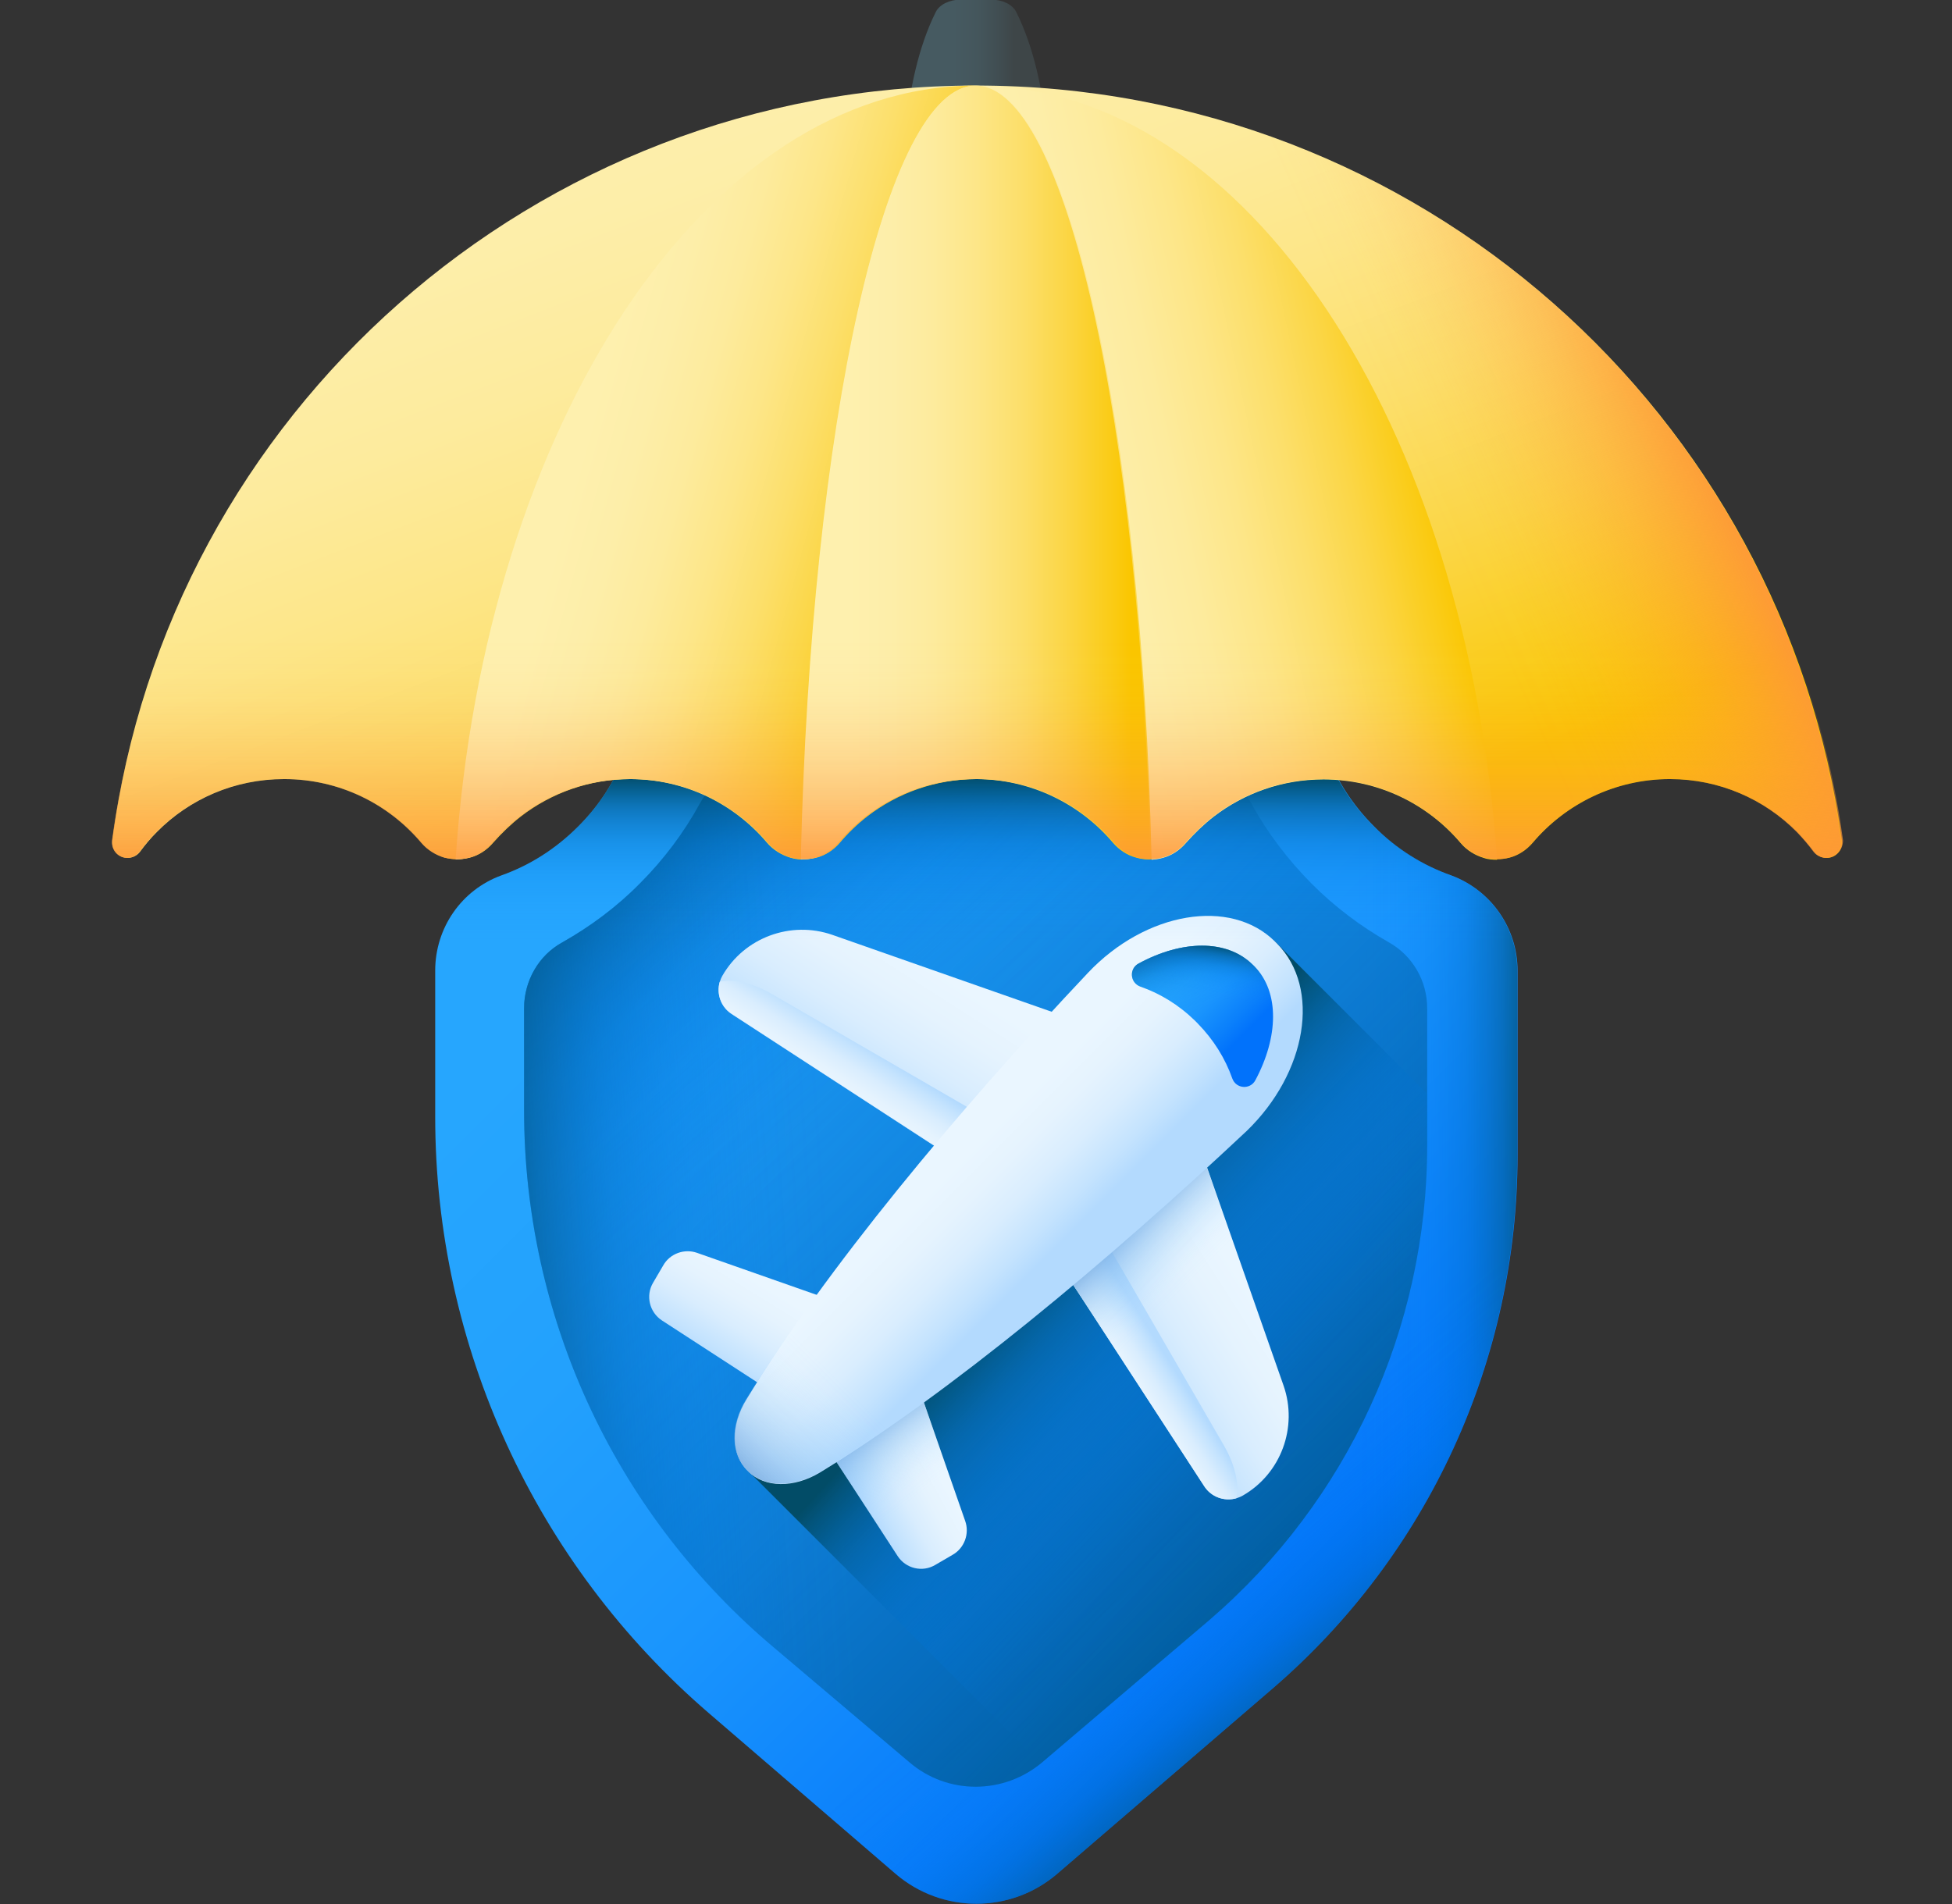 <svg width="41" height="40" viewBox="0 0 41 40" fill="none" xmlns="http://www.w3.org/2000/svg">
<rect x="0" y="0" width="41" height="40" fill="#333333" stroke="none"/>
<g clip-path="url(#clip0_54_7207)">
<path d="M28.859 17.359C28.406 16.906 28.07 16.383 27.859 15.82C27.492 14.883 26.586 14.266 25.578 14.266H15.43C14.422 14.266 13.508 14.883 13.148 15.82C12.93 16.383 12.602 16.906 12.148 17.359C11.672 17.836 11.125 18.18 10.531 18.391C9.695 18.695 9.141 19.492 9.141 20.391V23.461C9.141 28.273 11.242 32.852 14.891 35.992L18.812 39.367C19.789 40.203 21.227 40.203 22.203 39.367L26.734 35.469C30 32.656 31.875 28.57 31.875 24.266V20.391C31.875 19.5 31.32 18.703 30.484 18.391C29.883 18.18 29.328 17.836 28.859 17.359Z" fill="url(#paint0_linear_54_7207)"/>
<path d="M30.469 18.391C29.883 18.172 29.328 17.828 28.852 17.359C28.398 16.906 28.062 16.383 27.852 15.82C27.484 14.883 26.578 14.266 25.57 14.266H20.5V40C21.102 40 21.711 39.789 22.195 39.367L26.727 35.469C29.992 32.656 31.867 28.57 31.867 24.266V20.391C31.867 19.5 31.312 18.695 30.469 18.391Z" fill="url(#paint1_linear_54_7207)"/>
<path d="M9.141 23.508C9.156 28.305 11.25 32.859 14.891 35.992L18.812 39.367C19.789 40.203 21.227 40.203 22.203 39.367L26.734 35.469C30 32.656 31.875 28.57 31.875 24.266V23.508H9.141Z" fill="url(#paint2_linear_54_7207)"/>
<path d="M21.891 37.023C21.086 37.703 19.906 37.711 19.102 37.023L16.133 34.508C12.875 31.703 11.008 27.625 11.008 23.328V21.18C11.008 20.609 11.312 20.07 11.812 19.797C12.406 19.461 12.961 19.047 13.438 18.562C13.938 18.062 14.367 17.492 14.703 16.875C14.984 16.359 15.523 16.031 16.109 16.031H24.875C25.461 16.031 26 16.359 26.281 16.875C26.617 17.492 27.047 18.055 27.547 18.562C28.031 19.047 28.578 19.461 29.172 19.797C29.672 20.078 29.977 20.609 29.977 21.18V24.062C29.977 27.898 28.312 31.531 25.406 34.031L21.891 37.023Z" fill="url(#paint3_linear_54_7207)"/>
<path d="M21.891 37.023C21.086 37.703 19.906 37.711 19.102 37.023L16.133 34.508C12.875 31.703 11.008 27.625 11.008 23.328V21.18C11.008 20.609 11.312 20.07 11.812 19.797C12.406 19.461 12.961 19.047 13.438 18.562C13.938 18.062 14.367 17.492 14.703 16.875C14.984 16.359 15.523 16.031 16.109 16.031H24.875C25.461 16.031 26 16.359 26.281 16.875C26.617 17.492 27.047 18.055 27.547 18.562C28.031 19.047 28.578 19.461 29.172 19.797C29.672 20.078 29.977 20.609 29.977 21.18V24.062C29.977 27.898 28.312 31.531 25.406 34.031L21.891 37.023Z" fill="url(#paint4_linear_54_7207)"/>
<path d="M21.891 37.023C21.086 37.703 19.906 37.711 19.102 37.023L16.133 34.508C12.875 31.703 11.008 27.625 11.008 23.328V21.18C11.008 20.609 11.312 20.07 11.812 19.797C12.406 19.461 12.961 19.047 13.438 18.562C13.938 18.062 14.367 17.492 14.703 16.875C14.984 16.359 15.523 16.031 16.109 16.031H24.875C25.461 16.031 26 16.359 26.281 16.875C26.617 17.492 27.047 18.055 27.547 18.562C28.031 19.047 28.578 19.461 29.172 19.797C29.672 20.078 29.977 20.609 29.977 21.18V24.062C29.977 27.898 28.312 31.531 25.406 34.031L21.891 37.023Z" fill="url(#paint5_linear_54_7207)"/>
<path d="M29.984 22.984L26.773 19.773L15.711 30.898L21.859 37.047C21.867 37.039 21.883 37.031 21.891 37.023L25.414 34.031C28.32 31.531 29.984 27.898 29.984 24.062V22.984Z" fill="url(#paint6_linear_54_7207)"/>
<path d="M21.492 25.289L15.367 21.304C15.101 21.133 15.015 20.781 15.172 20.5C15.633 19.695 16.609 19.336 17.484 19.64L23.523 21.758L21.492 25.289Z" fill="url(#paint7_linear_54_7207)"/>
<path d="M21.023 24.976L15.367 21.297C15.14 21.148 15.046 20.875 15.117 20.625C15.414 20.562 15.812 20.648 16.226 20.89L21.398 23.883L21.023 24.976Z" fill="url(#paint8_linear_54_7207)"/>
<path d="M21.312 25.101L25.296 31.226C25.468 31.492 25.82 31.578 26.101 31.421C26.906 30.96 27.265 29.984 26.96 29.109L24.843 23.07L21.312 25.101Z" fill="url(#paint9_linear_54_7207)"/>
<path d="M25.968 31.476C25.718 31.546 25.445 31.453 25.296 31.226L21.617 25.57L22.71 25.187L25.703 30.359C25.945 30.781 26.031 31.179 25.968 31.476Z" fill="url(#paint10_linear_54_7207)"/>
<path d="M26.5 27.804L24.835 23.062L21.312 25.101L24.421 29.882L26.5 27.804Z" fill="url(#paint11_linear_54_7207)"/>
<path d="M16.781 29.609L13.906 27.742C13.641 27.57 13.555 27.218 13.719 26.945L13.93 26.585C14.07 26.335 14.375 26.226 14.641 26.32L18 27.5L16.781 29.609Z" fill="url(#paint12_linear_54_7207)"/>
<path d="M16.984 29.812L18.852 32.687C19.023 32.953 19.375 33.039 19.648 32.874L20.008 32.664C20.258 32.523 20.367 32.218 20.273 31.953L19.102 28.593L16.984 29.812Z" fill="url(#paint13_linear_54_7207)"/>
<path d="M16.984 29.812L18.852 32.687C19.023 32.953 19.375 33.039 19.648 32.874L20.008 32.664C20.258 32.523 20.367 32.218 20.273 31.953L19.102 28.593L16.984 29.812Z" fill="url(#paint14_linear_54_7207)"/>
<path d="M26.82 19.82C26.805 19.805 26.789 19.789 26.781 19.781C25.844 18.851 24.063 19.156 22.852 20.437C20.102 23.351 17.328 26.687 15.68 29.398C15.344 29.945 15.352 30.555 15.703 30.898C15.711 30.906 15.711 30.906 15.719 30.914C16.063 31.258 16.672 31.265 17.219 30.937C19.922 29.289 23.258 26.508 26.18 23.765C27.453 22.539 27.75 20.758 26.82 19.82Z" fill="url(#paint15_linear_54_7207)"/>
<path d="M25.102 21.445L25.156 21.5C25.492 21.844 25.734 22.234 25.883 22.656C25.961 22.875 26.258 22.898 26.367 22.695C26.852 21.789 26.883 20.844 26.344 20.297C26.336 20.289 26.32 20.273 26.312 20.266C25.765 19.727 24.82 19.75 23.914 20.242C23.711 20.352 23.734 20.648 23.953 20.727C24.359 20.867 24.758 21.109 25.102 21.445Z" fill="url(#paint16_linear_54_7207)"/>
<path d="M25.102 21.445L25.156 21.5C25.492 21.844 25.734 22.234 25.883 22.656C25.961 22.875 26.258 22.898 26.367 22.695C26.852 21.789 26.883 20.844 26.344 20.297C26.336 20.289 26.32 20.273 26.312 20.266C25.765 19.727 24.82 19.75 23.914 20.242C23.711 20.352 23.734 20.648 23.953 20.727C24.359 20.867 24.758 21.109 25.102 21.445Z" fill="url(#paint17_linear_54_7207)"/>
<path d="M25.102 21.445L25.156 21.5C25.492 21.844 25.734 22.234 25.883 22.656C25.961 22.875 26.258 22.898 26.367 22.695C26.852 21.789 26.883 20.844 26.344 20.297C26.336 20.289 26.32 20.273 26.312 20.266C25.765 19.727 24.82 19.75 23.914 20.242C23.711 20.352 23.734 20.648 23.953 20.727C24.359 20.867 24.758 21.109 25.102 21.445Z" fill="url(#paint18_linear_54_7207)"/>
<path d="M17.75 26.391C16.953 27.438 16.25 28.453 15.672 29.391C15.336 29.938 15.344 30.547 15.695 30.891L15.711 30.906C16.055 31.25 16.664 31.258 17.211 30.93C18.149 30.359 19.164 29.648 20.211 28.852L17.75 26.391Z" fill="url(#paint19_linear_54_7207)"/>
<path d="M30.469 18.391C29.883 18.172 29.328 17.828 28.852 17.359C28.398 16.906 28.062 16.383 27.852 15.82C27.484 14.883 26.578 14.266 25.57 14.266H15.43C14.422 14.266 13.508 14.883 13.148 15.82C12.93 16.383 12.602 16.906 12.148 17.359C11.672 17.836 11.125 18.18 10.531 18.391C9.695 18.695 9.141 19.492 9.141 20.391V21.961H31.867V20.391C31.867 19.5 31.312 18.695 30.469 18.391Z" fill="url(#paint20_linear_54_7207)"/>
<path d="M20.485 3.594H20.523C21.352 3.594 22.008 3.227 21.977 2.789C21.914 1.914 21.711 0.984 21.344 0.25C21.266 0.094 21.055 -0.008 20.82 -0.008H20.18C19.945 -0.008 19.735 0.094 19.656 0.25C19.289 0.984 19.094 1.914 19.023 2.789C18.992 3.227 19.648 3.594 20.485 3.594Z" fill="url(#paint21_linear_54_7207)"/>
<path d="M38.367 18.023C38.266 18.023 38.172 17.977 38.109 17.898C38 17.75 37.875 17.609 37.75 17.477C37.062 16.789 36.117 16.367 35.078 16.367C33.922 16.367 32.883 16.891 32.195 17.703C32.062 17.859 31.891 17.969 31.711 18.016C31.539 18.062 31.352 18.062 31.172 18.016C30.992 17.961 30.82 17.859 30.688 17.703C29.992 16.883 28.961 16.367 27.805 16.367C26.938 16.367 26.141 16.656 25.5 17.148C25.289 17.312 25.094 17.5 24.914 17.703C24.781 17.859 24.609 17.969 24.43 18.016C24.258 18.062 24.07 18.062 23.891 18.016C23.711 17.961 23.539 17.859 23.406 17.703C22.711 16.883 21.68 16.367 20.523 16.367C19.656 16.367 18.859 16.656 18.219 17.148C18.008 17.312 17.812 17.5 17.641 17.703C17.508 17.859 17.336 17.969 17.156 18.016C16.984 18.062 16.797 18.062 16.617 18.016C16.438 17.961 16.266 17.859 16.133 17.703C15.438 16.883 14.406 16.367 13.25 16.367C12.383 16.367 11.586 16.656 10.945 17.148C10.734 17.312 10.539 17.5 10.359 17.703C10.227 17.859 10.055 17.969 9.875 18.016C9.703 18.062 9.516 18.062 9.336 18.016C9.156 17.961 8.984 17.859 8.852 17.703C8.156 16.883 7.125 16.367 5.969 16.367C4.922 16.367 3.977 16.789 3.297 17.477C3.164 17.609 3.047 17.75 2.938 17.898C2.875 17.977 2.781 18.023 2.68 18.023C2.484 18.023 2.336 17.852 2.359 17.656C3.531 8.703 11.211 1.797 20.5 1.797C29.789 1.797 37.469 8.695 38.688 17.656C38.711 17.852 38.562 18.023 38.367 18.023Z" fill="url(#paint22_linear_54_7207)"/>
<path d="M20.477 1.797H20.5C18.602 1.805 17.039 8.914 16.828 18.055C16.75 18.055 16.672 18.039 16.594 18.016C16.414 17.961 16.242 17.859 16.109 17.703C15.414 16.883 14.383 16.367 13.227 16.367C12.359 16.367 11.562 16.656 10.922 17.148C10.711 17.312 10.516 17.5 10.336 17.703C10.203 17.859 10.031 17.969 9.852 18.016C9.758 18.039 9.664 18.055 9.57 18.055C10.18 8.922 14.828 1.82 20.477 1.797Z" fill="url(#paint23_linear_54_7207)"/>
<path d="M31.445 18.062C31.352 18.062 31.25 18.055 31.164 18.023C30.984 17.969 30.812 17.867 30.68 17.711C29.984 16.891 28.953 16.375 27.797 16.375C26.93 16.375 26.133 16.664 25.492 17.156C25.281 17.32 25.086 17.508 24.906 17.711C24.773 17.867 24.602 17.977 24.422 18.023C24.344 18.047 24.266 18.055 24.188 18.062C23.977 8.922 22.414 1.812 20.516 1.805H20.539C26.172 1.82 30.82 8.922 31.445 18.062Z" fill="url(#paint24_linear_54_7207)"/>
<path d="M20.492 1.797C18.594 1.805 17.031 8.914 16.82 18.055C16.922 18.055 17.023 18.047 17.125 18.016C17.305 17.961 17.477 17.859 17.609 17.703C17.781 17.5 17.977 17.312 18.188 17.148C18.828 16.656 19.625 16.367 20.492 16.367C21.648 16.367 22.688 16.891 23.375 17.703C23.508 17.859 23.68 17.969 23.859 18.016C23.961 18.047 24.062 18.055 24.164 18.055C23.953 8.914 22.391 1.805 20.492 1.797C20.5 1.797 20.5 1.797 20.492 1.797Z" fill="url(#paint25_linear_54_7207)"/>
<path d="M38.359 18.023C38.258 18.023 38.164 17.977 38.102 17.898C37.992 17.75 37.867 17.609 37.742 17.477C37.055 16.789 36.109 16.367 35.07 16.367C33.914 16.367 32.875 16.891 32.188 17.703C32.055 17.859 31.883 17.969 31.703 18.016C31.531 18.062 31.344 18.062 31.164 18.016C30.984 17.961 30.812 17.859 30.68 17.703C29.984 16.883 28.953 16.367 27.797 16.367C26.93 16.367 26.133 16.656 25.492 17.148C25.281 17.312 25.086 17.5 24.906 17.703C24.773 17.859 24.602 17.969 24.422 18.016C24.25 18.062 24.062 18.062 23.883 18.016C23.703 17.961 23.531 17.859 23.398 17.703C22.703 16.883 21.672 16.367 20.516 16.367C19.648 16.367 18.852 16.656 18.211 17.148C18 17.312 17.805 17.5 17.633 17.703C17.5 17.859 17.328 17.969 17.148 18.016C16.977 18.062 16.789 18.062 16.609 18.016C16.43 17.961 16.258 17.859 16.125 17.703C15.43 16.883 14.398 16.367 13.242 16.367C12.375 16.367 11.578 16.656 10.938 17.148C10.727 17.312 10.531 17.5 10.352 17.703C10.219 17.859 10.047 17.969 9.867 18.016C9.695 18.062 9.508 18.062 9.328 18.016C9.148 17.961 8.977 17.859 8.844 17.703C8.148 16.883 7.117 16.367 5.961 16.367C4.914 16.367 3.969 16.789 3.289 17.477C3.156 17.609 3.039 17.75 2.93 17.898C2.867 17.977 2.773 18.023 2.672 18.023C2.492 18.023 2.352 17.875 2.352 17.703C2.352 17.688 2.352 17.672 2.352 17.656C2.789 14.422 4.07 11.453 5.969 8.984H35.094C36.992 11.453 38.273 14.422 38.711 17.656C38.711 17.852 38.562 18.023 38.359 18.023Z" fill="url(#paint26_linear_54_7207)"/>
<path d="M20.5 1.797C20.438 1.797 20.367 1.797 20.305 1.797V16.367C20.367 16.367 20.438 16.359 20.5 16.359C21.656 16.359 22.695 16.883 23.383 17.695C23.516 17.852 23.688 17.961 23.867 18.008C24.047 18.055 24.227 18.055 24.406 18.008C24.586 17.953 24.758 17.852 24.891 17.695C25.062 17.492 25.258 17.305 25.477 17.141C26.117 16.648 26.914 16.359 27.781 16.359C28.938 16.359 29.977 16.883 30.664 17.695C30.797 17.852 30.969 17.961 31.148 18.008C31.32 18.055 31.508 18.055 31.688 18.008C31.867 17.953 32.039 17.852 32.172 17.695C32.867 16.875 33.898 16.359 35.055 16.359C36.102 16.359 37.047 16.781 37.727 17.469C37.859 17.602 37.977 17.742 38.086 17.891C38.148 17.969 38.242 18.016 38.344 18.016C38.539 18.016 38.688 17.844 38.664 17.648C37.469 8.703 29.789 1.797 20.5 1.797Z" fill="url(#paint27_linear_54_7207)"/>
</g>
<defs>
<linearGradient id="paint0_linear_54_7207" x1="14.235" y1="18.645" x2="28.49" y2="32.899" gradientUnits="userSpaceOnUse">
<stop stop-color="#26A6FE"/>
<stop offset="0.273" stop-color="#23A1FD"/>
<stop offset="0.556" stop-color="#1A95FD"/>
<stop offset="0.842" stop-color="#0B80FB"/>
<stop offset="1" stop-color="#0172FB"/>
</linearGradient>
<linearGradient id="paint1_linear_54_7207" x1="28.506" y1="27.135" x2="32.362" y2="27.135" gradientUnits="userSpaceOnUse">
<stop stop-color="#0182FC" stop-opacity="0"/>
<stop offset="0.192" stop-color="#017FF5" stop-opacity="0.04"/>
<stop offset="0.391" stop-color="#0179E3" stop-opacity="0.161"/>
<stop offset="0.593" stop-color="#016EC6" stop-opacity="0.362"/>
<stop offset="0.797" stop-color="#015F9C" stop-opacity="0.643"/>
<stop offset="1" stop-color="#024C67"/>
</linearGradient>
<linearGradient id="paint2_linear_54_7207" x1="24.933" y1="31.827" x2="28.243" y2="35.833" gradientUnits="userSpaceOnUse">
<stop stop-color="#0182FC" stop-opacity="0"/>
<stop offset="0.192" stop-color="#017FF5" stop-opacity="0.04"/>
<stop offset="0.391" stop-color="#0179E3" stop-opacity="0.161"/>
<stop offset="0.593" stop-color="#016EC6" stop-opacity="0.362"/>
<stop offset="0.797" stop-color="#015F9C" stop-opacity="0.643"/>
<stop offset="1" stop-color="#024C67"/>
</linearGradient>
<linearGradient id="paint3_linear_54_7207" x1="-2.393" y1="2.069" x2="32.095" y2="36.557" gradientUnits="userSpaceOnUse">
<stop stop-color="#0182FC" stop-opacity="0"/>
<stop offset="0.192" stop-color="#017FF5" stop-opacity="0.04"/>
<stop offset="0.391" stop-color="#0179E3" stop-opacity="0.161"/>
<stop offset="0.593" stop-color="#016EC6" stop-opacity="0.362"/>
<stop offset="0.797" stop-color="#015F9C" stop-opacity="0.643"/>
<stop offset="1" stop-color="#024C67"/>
</linearGradient>
<linearGradient id="paint4_linear_54_7207" x1="18.868" y1="22.747" x2="13.718" y2="16.682" gradientUnits="userSpaceOnUse">
<stop stop-color="#0182FC" stop-opacity="0"/>
<stop offset="0.192" stop-color="#017FF5" stop-opacity="0.04"/>
<stop offset="0.391" stop-color="#0179E3" stop-opacity="0.161"/>
<stop offset="0.593" stop-color="#016EC6" stop-opacity="0.362"/>
<stop offset="0.797" stop-color="#015F9C" stop-opacity="0.643"/>
<stop offset="1" stop-color="#024C67"/>
</linearGradient>
<linearGradient id="paint5_linear_54_7207" x1="17.484" y1="26.845" x2="9.931" y2="27.36" gradientUnits="userSpaceOnUse">
<stop stop-color="#0182FC" stop-opacity="0"/>
<stop offset="0.192" stop-color="#017FF5" stop-opacity="0.04"/>
<stop offset="0.391" stop-color="#0179E3" stop-opacity="0.161"/>
<stop offset="0.593" stop-color="#016EC6" stop-opacity="0.362"/>
<stop offset="0.797" stop-color="#015F9C" stop-opacity="0.643"/>
<stop offset="1" stop-color="#024C67"/>
</linearGradient>
<linearGradient id="paint6_linear_54_7207" x1="27.066" y1="30.91" x2="21.881" y2="26.192" gradientUnits="userSpaceOnUse">
<stop stop-color="#0182FC" stop-opacity="0"/>
<stop offset="0.192" stop-color="#017FF5" stop-opacity="0.04"/>
<stop offset="0.391" stop-color="#0179E3" stop-opacity="0.161"/>
<stop offset="0.593" stop-color="#016EC6" stop-opacity="0.362"/>
<stop offset="0.797" stop-color="#015F9C" stop-opacity="0.643"/>
<stop offset="1" stop-color="#024C67"/>
</linearGradient>
<linearGradient id="paint7_linear_54_7207" x1="19.839" y1="20.484" x2="18.058" y2="23.272" gradientUnits="userSpaceOnUse">
<stop stop-color="#EAF6FF"/>
<stop offset="0.265" stop-color="#E5F3FE"/>
<stop offset="0.54" stop-color="#D9EDFE"/>
<stop offset="0.818" stop-color="#C4E3FE"/>
<stop offset="1" stop-color="#B3DAFE"/>
</linearGradient>
<linearGradient id="paint8_linear_54_7207" x1="17.836" y1="23.117" x2="18.483" y2="22.11" gradientUnits="userSpaceOnUse">
<stop stop-color="#EAF6FF"/>
<stop offset="0.265" stop-color="#E5F3FE"/>
<stop offset="0.54" stop-color="#D9EDFE"/>
<stop offset="0.818" stop-color="#C4E3FE"/>
<stop offset="1" stop-color="#B3DAFE"/>
</linearGradient>
<linearGradient id="paint9_linear_54_7207" x1="26.013" y1="26.758" x2="23.314" y2="28.485" gradientUnits="userSpaceOnUse">
<stop stop-color="#EAF6FF"/>
<stop offset="0.265" stop-color="#E5F3FE"/>
<stop offset="0.54" stop-color="#D9EDFE"/>
<stop offset="0.818" stop-color="#C4E3FE"/>
<stop offset="1" stop-color="#B3DAFE"/>
</linearGradient>
<linearGradient id="paint10_linear_54_7207" x1="23.414" y1="28.739" x2="24.295" y2="28.181" gradientUnits="userSpaceOnUse">
<stop stop-color="#EAF6FF"/>
<stop offset="0.265" stop-color="#E5F3FE"/>
<stop offset="0.54" stop-color="#D9EDFE"/>
<stop offset="0.818" stop-color="#C4E3FE"/>
<stop offset="1" stop-color="#B3DAFE"/>
</linearGradient>
<linearGradient id="paint11_linear_54_7207" x1="25.031" y1="26.898" x2="23.699" y2="25.566" gradientUnits="userSpaceOnUse">
<stop stop-color="#8AC9FE" stop-opacity="0"/>
<stop offset="0.129" stop-color="#89C8FD" stop-opacity="0.019"/>
<stop offset="0.263" stop-color="#88C6FB" stop-opacity="0.075"/>
<stop offset="0.399" stop-color="#87C4F8" stop-opacity="0.168"/>
<stop offset="0.536" stop-color="#85C0F4" stop-opacity="0.298"/>
<stop offset="0.675" stop-color="#83BBEF" stop-opacity="0.466"/>
<stop offset="0.815" stop-color="#7FB5E9" stop-opacity="0.672"/>
<stop offset="0.953" stop-color="#7CAEE1" stop-opacity="0.911"/>
<stop offset="1" stop-color="#7BACDF"/>
</linearGradient>
<linearGradient id="paint12_linear_54_7207" x1="16.022" y1="26.97" x2="14.96" y2="28.679" gradientUnits="userSpaceOnUse">
<stop stop-color="#EAF6FF"/>
<stop offset="0.265" stop-color="#E5F3FE"/>
<stop offset="0.54" stop-color="#D9EDFE"/>
<stop offset="0.818" stop-color="#C4E3FE"/>
<stop offset="1" stop-color="#B3DAFE"/>
</linearGradient>
<linearGradient id="paint13_linear_54_7207" x1="19.547" y1="30.618" x2="18.037" y2="31.445" gradientUnits="userSpaceOnUse">
<stop stop-color="#EAF6FF"/>
<stop offset="0.265" stop-color="#E5F3FE"/>
<stop offset="0.54" stop-color="#D9EDFE"/>
<stop offset="0.818" stop-color="#C4E3FE"/>
<stop offset="1" stop-color="#B3DAFE"/>
</linearGradient>
<linearGradient id="paint14_linear_54_7207" x1="19.446" y1="31.291" x2="18.313" y2="29.798" gradientUnits="userSpaceOnUse">
<stop stop-color="#8AC9FE" stop-opacity="0"/>
<stop offset="0.129" stop-color="#89C8FD" stop-opacity="0.019"/>
<stop offset="0.263" stop-color="#88C6FB" stop-opacity="0.075"/>
<stop offset="0.399" stop-color="#87C4F8" stop-opacity="0.168"/>
<stop offset="0.536" stop-color="#85C0F4" stop-opacity="0.298"/>
<stop offset="0.675" stop-color="#83BBEF" stop-opacity="0.466"/>
<stop offset="0.815" stop-color="#7FB5E9" stop-opacity="0.672"/>
<stop offset="0.953" stop-color="#7CAEE1" stop-opacity="0.911"/>
<stop offset="1" stop-color="#7BACDF"/>
</linearGradient>
<linearGradient id="paint15_linear_54_7207" x1="20.22" y1="24.335" x2="22.135" y2="26.25" gradientUnits="userSpaceOnUse">
<stop stop-color="#EAF6FF"/>
<stop offset="0.265" stop-color="#E5F3FE"/>
<stop offset="0.54" stop-color="#D9EDFE"/>
<stop offset="0.818" stop-color="#C4E3FE"/>
<stop offset="1" stop-color="#B3DAFE"/>
</linearGradient>
<linearGradient id="paint16_linear_54_7207" x1="24.637" y1="20.023" x2="26.235" y2="21.62" gradientUnits="userSpaceOnUse">
<stop stop-color="#26A6FE"/>
<stop offset="0.273" stop-color="#23A1FD"/>
<stop offset="0.556" stop-color="#1A95FD"/>
<stop offset="0.842" stop-color="#0B80FB"/>
<stop offset="1" stop-color="#0172FB"/>
</linearGradient>
<linearGradient id="paint17_linear_54_7207" x1="25.387" y1="21.145" x2="24.803" y2="19.573" gradientUnits="userSpaceOnUse">
<stop stop-color="#0182FC" stop-opacity="0"/>
<stop offset="0.192" stop-color="#017FF5" stop-opacity="0.04"/>
<stop offset="0.391" stop-color="#0179E3" stop-opacity="0.161"/>
<stop offset="0.593" stop-color="#016EC6" stop-opacity="0.362"/>
<stop offset="0.797" stop-color="#015F9C" stop-opacity="0.643"/>
<stop offset="1" stop-color="#024C67"/>
</linearGradient>
<linearGradient id="paint18_linear_54_7207" x1="25.27" y1="20.898" x2="25.48" y2="19.805" gradientUnits="userSpaceOnUse">
<stop stop-color="#0182FC" stop-opacity="0"/>
<stop offset="0.192" stop-color="#017FF5" stop-opacity="0.04"/>
<stop offset="0.391" stop-color="#0179E3" stop-opacity="0.161"/>
<stop offset="0.593" stop-color="#016EC6" stop-opacity="0.362"/>
<stop offset="0.797" stop-color="#015F9C" stop-opacity="0.643"/>
<stop offset="1" stop-color="#024C67"/>
</linearGradient>
<linearGradient id="paint19_linear_54_7207" x1="17.607" y1="28.953" x2="15.534" y2="31.027" gradientUnits="userSpaceOnUse">
<stop stop-color="#8AC9FE" stop-opacity="0"/>
<stop offset="0.129" stop-color="#89C8FD" stop-opacity="0.019"/>
<stop offset="0.263" stop-color="#88C6FB" stop-opacity="0.075"/>
<stop offset="0.399" stop-color="#87C4F8" stop-opacity="0.168"/>
<stop offset="0.536" stop-color="#85C0F4" stop-opacity="0.298"/>
<stop offset="0.675" stop-color="#83BBEF" stop-opacity="0.466"/>
<stop offset="0.815" stop-color="#7FB5E9" stop-opacity="0.672"/>
<stop offset="0.953" stop-color="#7CAEE1" stop-opacity="0.911"/>
<stop offset="1" stop-color="#7BACDF"/>
</linearGradient>
<linearGradient id="paint20_linear_54_7207" x1="20.5" y1="19.763" x2="20.5" y2="16.299" gradientUnits="userSpaceOnUse">
<stop stop-color="#0182FC" stop-opacity="0"/>
<stop offset="0.192" stop-color="#017FF5" stop-opacity="0.04"/>
<stop offset="0.391" stop-color="#0179E3" stop-opacity="0.161"/>
<stop offset="0.593" stop-color="#016EC6" stop-opacity="0.362"/>
<stop offset="0.797" stop-color="#015F9C" stop-opacity="0.643"/>
<stop offset="1" stop-color="#024C67"/>
</linearGradient>
<linearGradient id="paint21_linear_54_7207" x1="20.034" y1="1.798" x2="21.294" y2="1.798" gradientUnits="userSpaceOnUse">
<stop stop-color="#465A61"/>
<stop offset="0.398" stop-color="#44565C"/>
<stop offset="0.809" stop-color="#404C50"/>
<stop offset="1" stop-color="#3E4648"/>
</linearGradient>
<linearGradient id="paint22_linear_54_7207" x1="14.141" y1="0.508" x2="21.598" y2="19.88" gradientUnits="userSpaceOnUse">
<stop stop-color="#FEF0AE"/>
<stop offset="0.147" stop-color="#FDEEA9"/>
<stop offset="0.299" stop-color="#FDEB9D"/>
<stop offset="0.453" stop-color="#FDE688"/>
<stop offset="0.609" stop-color="#FCDF6B"/>
<stop offset="0.767" stop-color="#FBD646"/>
<stop offset="0.923" stop-color="#FACC18"/>
<stop offset="1" stop-color="#FAC600"/>
</linearGradient>
<linearGradient id="paint23_linear_54_7207" x1="12.292" y1="9.174" x2="19.343" y2="11.119" gradientUnits="userSpaceOnUse">
<stop stop-color="#FEF0AE"/>
<stop offset="0.147" stop-color="#FDEEA9"/>
<stop offset="0.299" stop-color="#FDEB9D"/>
<stop offset="0.453" stop-color="#FDE688"/>
<stop offset="0.609" stop-color="#FCDF6B"/>
<stop offset="0.767" stop-color="#FBD646"/>
<stop offset="0.923" stop-color="#FACC18"/>
<stop offset="1" stop-color="#FAC600"/>
</linearGradient>
<linearGradient id="paint24_linear_54_7207" x1="22.367" y1="10.696" x2="29.986" y2="9.075" gradientUnits="userSpaceOnUse">
<stop stop-color="#FEF0AE"/>
<stop offset="0.147" stop-color="#FDEEA9"/>
<stop offset="0.299" stop-color="#FDEB9D"/>
<stop offset="0.453" stop-color="#FDE688"/>
<stop offset="0.609" stop-color="#FCDF6B"/>
<stop offset="0.767" stop-color="#FBD646"/>
<stop offset="0.923" stop-color="#FACC18"/>
<stop offset="1" stop-color="#FAC600"/>
</linearGradient>
<linearGradient id="paint25_linear_54_7207" x1="17.817" y1="9.928" x2="23.762" y2="9.928" gradientUnits="userSpaceOnUse">
<stop stop-color="#FEF0AE"/>
<stop offset="0.147" stop-color="#FDEEA9"/>
<stop offset="0.299" stop-color="#FDEB9D"/>
<stop offset="0.453" stop-color="#FDE688"/>
<stop offset="0.609" stop-color="#FCDF6B"/>
<stop offset="0.767" stop-color="#FBD646"/>
<stop offset="0.923" stop-color="#FACC18"/>
<stop offset="1" stop-color="#FAC600"/>
</linearGradient>
<linearGradient id="paint26_linear_54_7207" x1="20.5" y1="13.441" x2="20.5" y2="18.469" gradientUnits="userSpaceOnUse">
<stop stop-color="#FE9738" stop-opacity="0"/>
<stop offset="0.121" stop-color="#FE9738" stop-opacity="0.016"/>
<stop offset="0.246" stop-color="#FE9738" stop-opacity="0.065"/>
<stop offset="0.373" stop-color="#FE9738" stop-opacity="0.147"/>
<stop offset="0.502" stop-color="#FE9738" stop-opacity="0.262"/>
<stop offset="0.632" stop-color="#FE9738" stop-opacity="0.41"/>
<stop offset="0.762" stop-color="#FE9738" stop-opacity="0.59"/>
<stop offset="0.892" stop-color="#FE9738" stop-opacity="0.8"/>
<stop offset="1" stop-color="#FE9738"/>
</linearGradient>
<linearGradient id="paint27_linear_54_7207" x1="29.702" y1="9.76" x2="35.051" y2="7.328" gradientUnits="userSpaceOnUse">
<stop stop-color="#FE9738" stop-opacity="0"/>
<stop offset="0.121" stop-color="#FE9738" stop-opacity="0.016"/>
<stop offset="0.246" stop-color="#FE9738" stop-opacity="0.065"/>
<stop offset="0.373" stop-color="#FE9738" stop-opacity="0.147"/>
<stop offset="0.502" stop-color="#FE9738" stop-opacity="0.262"/>
<stop offset="0.632" stop-color="#FE9738" stop-opacity="0.41"/>
<stop offset="0.762" stop-color="#FE9738" stop-opacity="0.59"/>
<stop offset="0.892" stop-color="#FE9738" stop-opacity="0.8"/>
<stop offset="1" stop-color="#FE9738"/>
</linearGradient>
<clipPath id="clip0_54_7207">
<rect width="40" height="40" fill="white" transform="translate(0.5)"/>
</clipPath>
</defs>
</svg>
